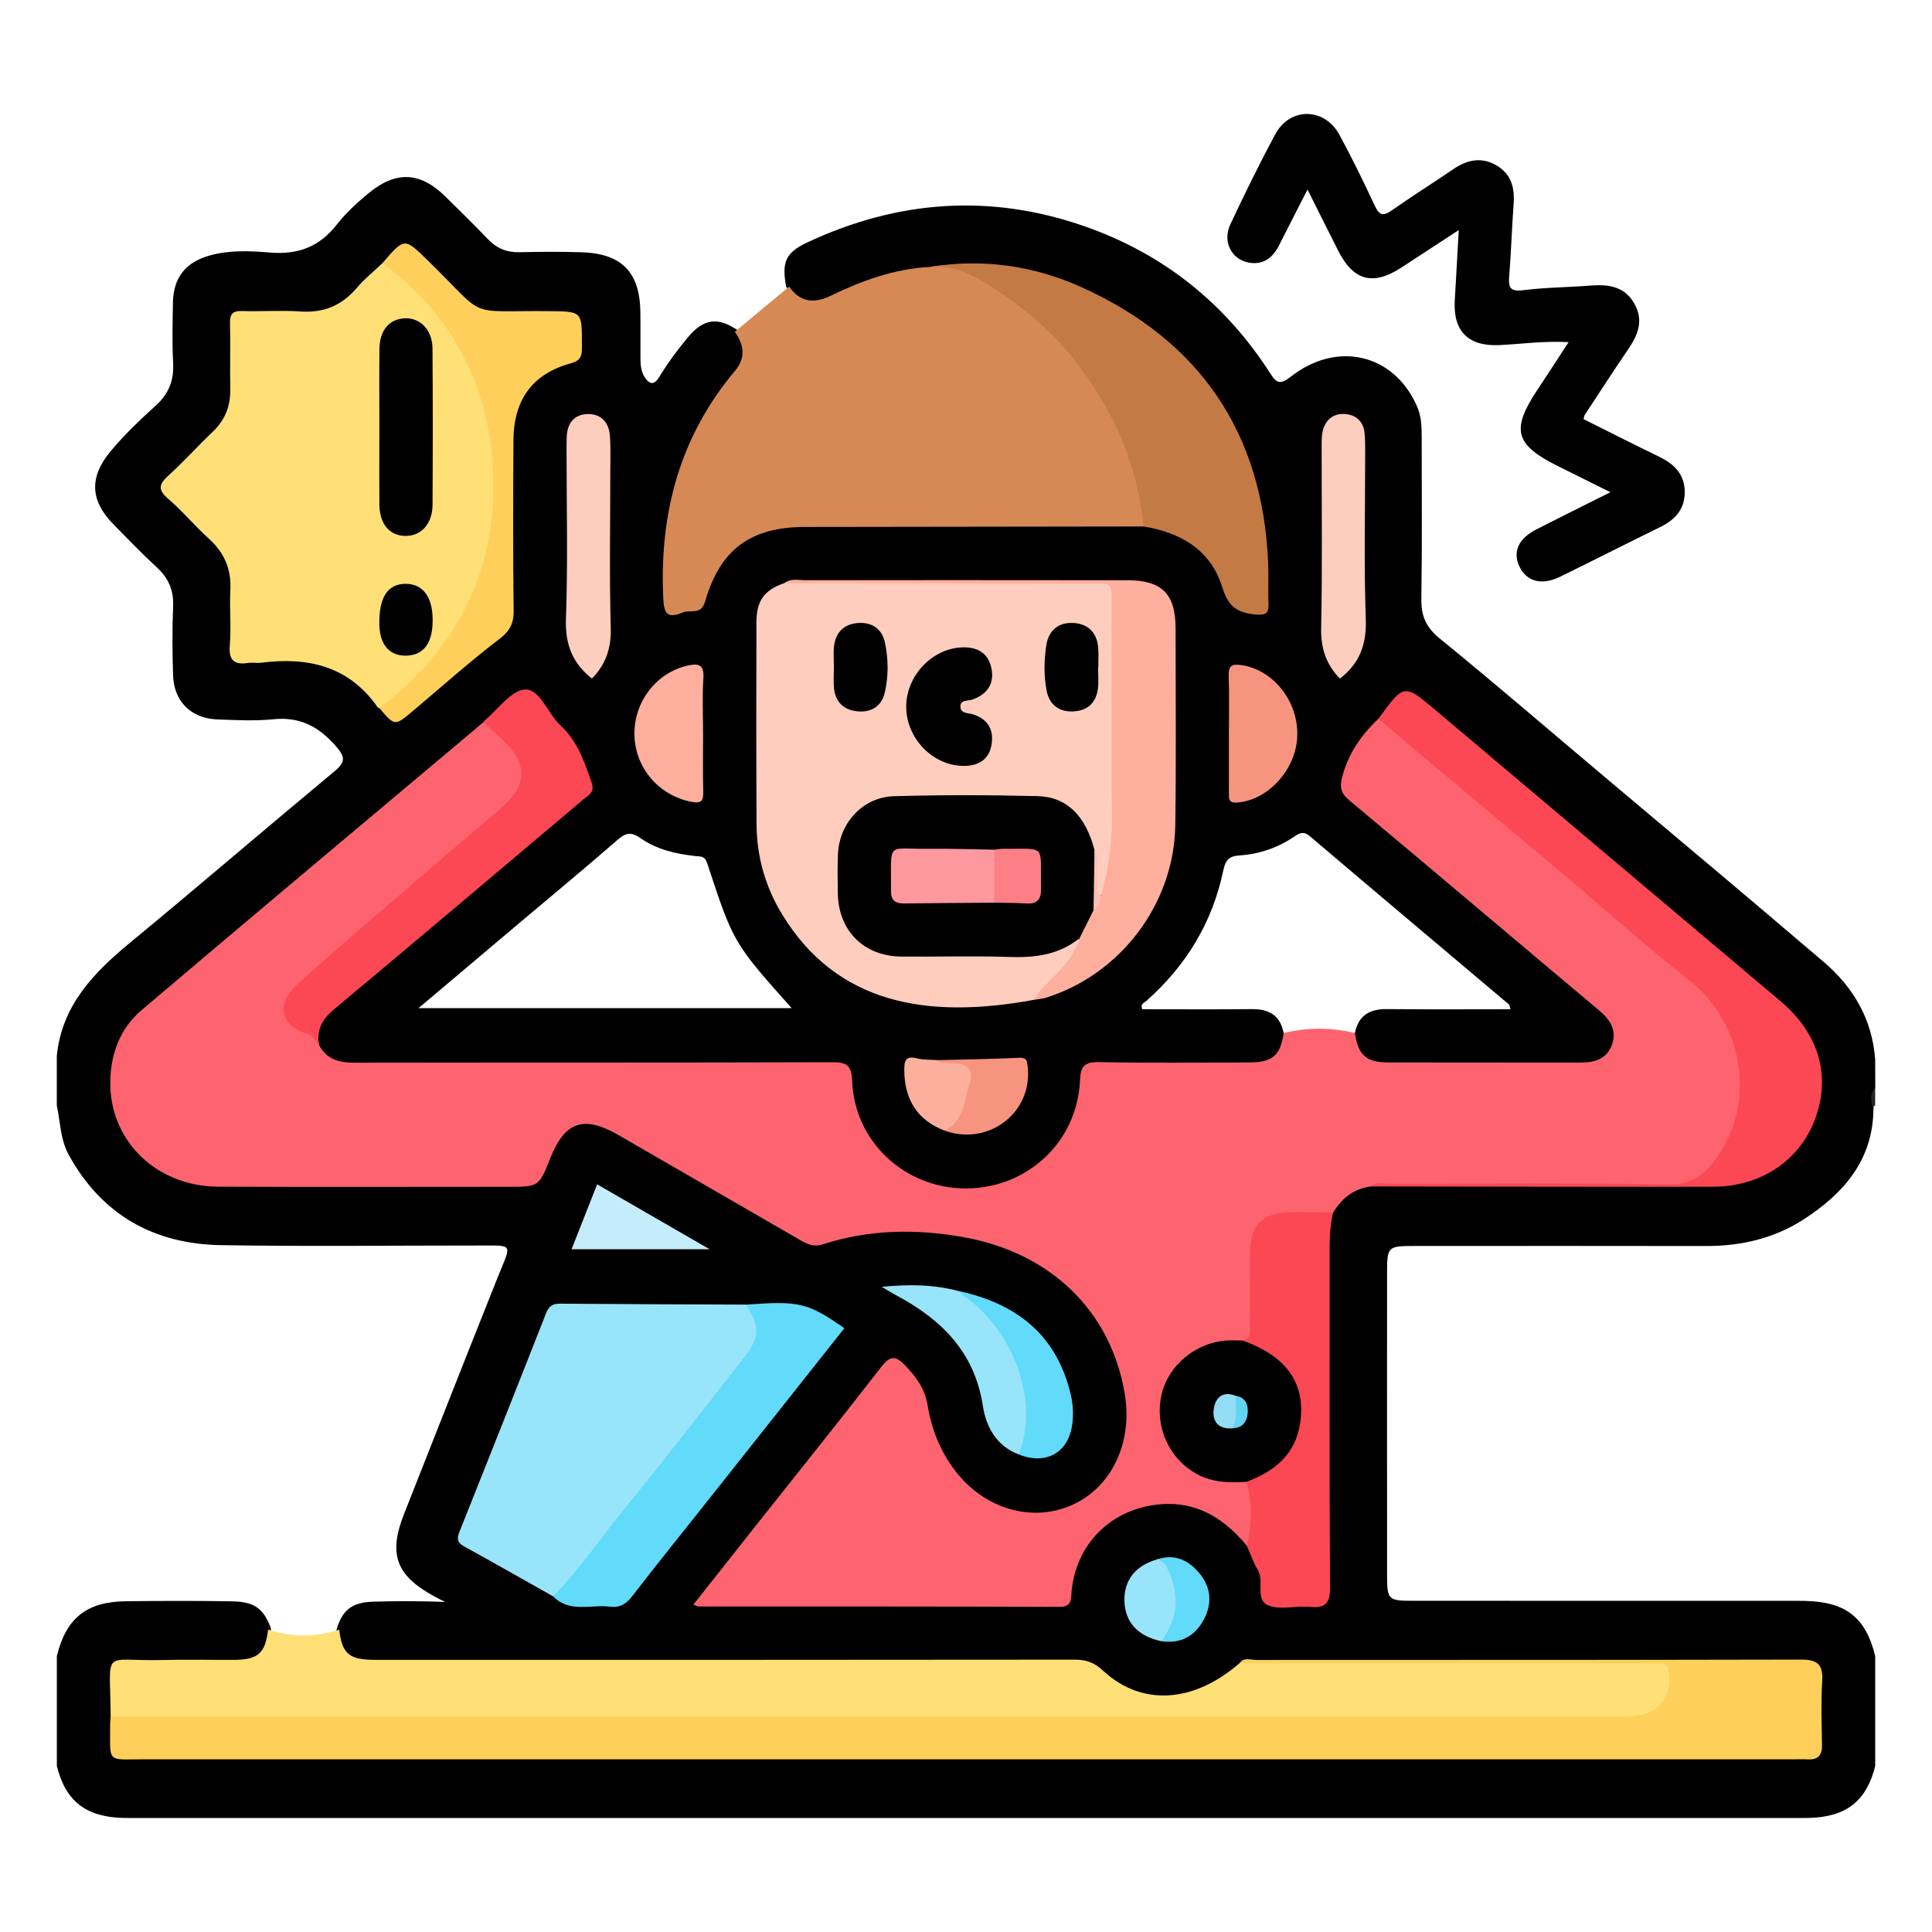 <?xml version="1.0" encoding="utf-8"?>
<!-- Generator: Adobe Illustrator 16.0.0, SVG Export Plug-In . SVG Version: 6.00 Build 0)  -->
<!DOCTYPE svg PUBLIC "-//W3C//DTD SVG 1.1//EN" "http://www.w3.org/Graphics/SVG/1.1/DTD/svg11.dtd">
<svg version="1.1" id="Layer_1" xmlns="http://www.w3.org/2000/svg" xmlns:xlink="http://www.w3.org/1999/xlink" x="0px" y="0px"
	 width="85px" height="85px" viewBox="0 0 85 85" enable-background="new 0 0 85 85" xml:space="preserve">
<g>
	<g>
		<path d="M82.5,46.609c-0.131-1.755-0.945-3.162-2.256-4.281c-3.204-2.734-6.43-5.443-9.654-8.153
			c-2.408-2.024-4.788-4.083-7.229-6.067c-0.627-0.509-0.839-1.005-0.827-1.769c0.037-2.393,0.014-4.786,0.014-7.18
			c0.001-0.444-0.025-0.876-0.211-1.296c-1.013-2.295-3.511-2.893-5.56-1.282c-0.431,0.338-0.604,0.297-0.884-0.142
			c-1.976-3.087-4.7-5.264-8.153-6.475c-4.154-1.458-8.24-1.161-12.213,0.698c-0.974,0.456-1.135,0.868-0.941,1.946
			c0.535,0.838,1.15,1.003,2.186,0.53c1.322-0.604,2.689-1.042,4.136-1.222c0.176-0.048,0.352-0.09,0.535-0.097
			c4.673-0.161,8.564,1.424,11.464,5.172c2.103,2.718,2.893,5.833,2.661,9.232c-0.015,0.227,0.017,0.533-0.31,0.535
			c-0.464,0.002-0.949,0.009-1.129-0.594c-0.581-1.942-1.953-2.933-3.911-3.198c-5.04-0.046-10.082-0.034-15.123-0.004
			c-2.049,0.012-3.446,1.079-4.189,3.028c-0.056,0.146-0.088,0.303-0.184,0.428c-0.257,0.334-0.634,0.358-0.991,0.296
			c-0.348-0.06-0.28-0.399-0.277-0.642c0.01-0.96-0.063-1.921,0.071-2.88c0.341-2.426,1.285-4.587,2.798-6.51
			c0.664-0.844,0.689-1.25,0.185-2.117c-0.896-0.632-1.541-0.566-2.234,0.265c-0.467,0.56-0.9,1.147-1.281,1.771
			c-0.223,0.366-0.435,0.303-0.638-0.021c-0.159-0.254-0.175-0.54-0.177-0.828c-0.005-0.677,0.006-1.354-0.004-2.031
			c-0.025-1.753-0.822-2.567-2.592-2.623c-0.91-0.029-1.822-0.022-2.732-0.002c-0.562,0.012-1.002-0.173-1.389-0.578
			c-0.611-0.64-1.243-1.26-1.875-1.88c-1.108-1.088-2.175-1.131-3.384-0.127c-0.501,0.417-0.989,0.863-1.386,1.371
			c-0.761,0.976-1.703,1.33-2.927,1.229c-0.873-0.072-1.77-0.117-2.641,0.123c-1.079,0.296-1.62,0.972-1.639,2.083
			c-0.015,0.885-0.039,1.772,0.008,2.655c0.04,0.761-0.186,1.344-0.757,1.864c-0.71,0.647-1.415,1.312-2.026,2.057
			c-0.904,1.104-0.856,2.127,0.115,3.127c0.636,0.653,1.268,1.312,1.938,1.928c0.517,0.475,0.76,1.006,0.73,1.718
			c-0.042,1.014-0.034,2.031-0.002,3.045c0.035,1.14,0.789,1.895,1.925,1.939c0.833,0.032,1.673,0.076,2.498-0.007
			c1.157-0.117,1.99,0.326,2.729,1.172c0.389,0.445,0.479,0.679-0.038,1.108c-3.003,2.495-5.963,5.041-8.975,7.524
			c-1.617,1.334-3.033,2.775-3.254,5.005c0,0.729,0,1.458,0,2.188c0.161,0.727,0.15,1.486,0.526,2.17
			c1.457,2.644,3.747,3.922,6.698,3.971c3.771,0.062,7.546,0.015,11.318,0.016c1.592,0,1.459-0.109,0.878,1.342
			c-1.392,3.479-2.756,6.968-4.136,10.45c-0.72,1.816-0.346,2.74,1.354,3.661c0.138,0.073,0.274,0.148,0.453,0.228
			c-1.088-0.042-2.14-0.043-3.19-0.01c-0.941,0.03-1.364,0.39-1.605,1.275c0.078,1.073,0.44,1.444,1.479,1.506
			c0.337,0.02,0.676,0.01,1.015,0.01c9.809,0.001,19.618,0.004,29.428-0.008c0.732-0.001,1.337,0.158,1.929,0.643
			c1.539,1.26,3.771,1.236,5.361,0.027c0.228-0.173,0.436-0.372,0.686-0.517c0.354-0.224,0.753-0.166,1.141-0.166
			c7.291-0.002,14.582-0.018,21.873,0.033c2.482,0.018,2.173-0.307,2.193,2.218c0.014,1.646,0.002,1.648-1.614,1.648
			c-23.854,0-47.707,0-71.562,0c-1.573,0-1.573-0.002-1.651-1.553c0.005-0.286,0.011-0.57,0.011-0.854
			c-0.003-1.475-0.002-1.474,1.511-1.476c1.242-0.002,2.485,0.021,3.727-0.01c1.178-0.028,1.568-0.437,1.596-1.606
			c-0.319-0.865-0.72-1.168-1.697-1.186c-1.562-0.027-3.123-0.022-4.686-0.004c-1.732,0.021-2.628,0.747-3.034,2.41
			c0,1.614,0,3.229,0,4.844c0.385,1.536,1.273,2.234,2.896,2.278c0.208,0.006,0.416,0.004,0.624,0.004c24.319,0,48.64,0,72.958,0
			c0.209,0,0.417,0.002,0.626-0.004c1.622-0.044,2.51-0.742,2.896-2.278c0-1.614,0-3.229,0-4.844
			c-0.416-1.701-1.297-2.39-3.105-2.425c-0.287-0.007-0.573-0.003-0.86-0.003c-5.468-0.001-10.937,0.002-16.404-0.002
			c-1.054-0.001-1.105-0.055-1.106-1.101c-0.004-4.427-0.002-8.854-0.001-13.28c0-1.211,0.017-1.229,1.212-1.229
			c4.271-0.002,8.541-0.006,12.812,0.002c1.551,0.004,3.015-0.335,4.312-1.177c1.752-1.139,3.048-2.606,3.062-4.86
			c0.039-0.308-0.084-0.629,0.081-0.925C82.5,47.442,82.5,47.026,82.5,46.609z M18.412,44.355c1.486-1.255,2.868-2.423,4.25-3.589
			c1.512-1.274,3.035-2.535,4.526-3.831c0.358-0.311,0.596-0.336,0.99-0.06c0.714,0.502,1.556,0.694,2.418,0.788
			c0.22,0.024,0.407-0.019,0.517,0.313c1.155,3.516,1.164,3.513,3.715,6.377C29.392,44.355,23.997,44.355,18.412,44.355z
			 M61.008,44.396c-0.76-0.007-1.245,0.286-1.398,1.053c-1.046,0.157-2.09,0.158-3.135,0.001c-0.146-0.772-0.637-1.061-1.395-1.053
			c-1.608,0.017-3.218,0.005-4.82,0.005c-0.111-0.236,0.091-0.289,0.19-0.378c1.742-1.55,2.899-3.452,3.372-5.739
			c0.097-0.466,0.261-0.621,0.733-0.652c0.864-0.059,1.676-0.342,2.4-0.835c0.229-0.156,0.402-0.239,0.672-0.01
			c2.912,2.476,5.838,4.935,8.758,7.402c0.03,0.026,0.03,0.088,0.069,0.212C64.622,44.402,62.814,44.415,61.008,44.396z"/>
	</g>
	<path fill-rule="evenodd" clip-rule="evenodd" fill="#252525" d="M82.5,48.641c-0.043,0.018-0.086,0.034-0.129,0.052
		c-0.046-0.292-0.113-0.586,0.129-0.833C82.5,48.12,82.5,48.38,82.5,48.641z"/>
	<path fill-rule="evenodd" clip-rule="evenodd" fill="#FD646F" d="M54.857,68.011c-1.138-1.393-2.544-2.123-4.381-1.744
		c-1.856,0.384-3.149,1.842-3.33,3.741c-0.034,0.36,0.029,0.691-0.554,0.688c-5.286-0.022-10.572-0.015-15.858-0.018
		c-0.046,0-0.091-0.031-0.228-0.081c0.945-1.197,1.872-2.372,2.801-3.544c1.827-2.306,3.672-4.598,5.472-6.923
		c0.374-0.482,0.611-0.498,1.017-0.083c0.502,0.514,0.896,1.048,1.017,1.792c0.168,1.036,0.554,2,1.196,2.85
		c1.271,1.68,3.36,2.311,5.125,1.539c1.784-0.78,2.728-2.784,2.341-4.974c-0.636-3.605-3.272-6.148-7.1-6.828
		c-2.08-0.369-4.149-0.336-6.173,0.319c-0.417,0.135-0.69-0.011-1.006-0.192c-2.655-1.538-5.312-3.073-7.97-4.606
		c-1.548-0.894-2.374-0.61-3.026,1.031c-0.492,1.237-0.492,1.237-1.865,1.237c-4.244,0-8.489,0.014-12.734-0.006
		c-2.767-0.013-4.834-2.081-4.748-4.715c0.039-1.197,0.462-2.278,1.372-3.049c5-4.244,10.029-8.454,15.049-12.674
		c0.956,0.33,1.513,1.044,1.779,1.973c0.235,0.817-0.258,1.413-0.817,1.89c-2.387,2.037-4.742,4.109-7.132,6.143
		c-0.651,0.555-1.342,1.067-1.923,1.699c-0.709,0.77-0.598,1.413,0.354,1.81c0.353,0.147,0.458,0.367,0.501,0.686
		c0.331,0.644,0.888,0.783,1.565,0.782c6.994-0.012,13.988,0.001,20.983-0.021c0.636-0.002,0.882,0.097,0.908,0.822
		c0.097,2.681,2.325,4.738,5.017,4.732c2.695-0.007,4.89-2.059,5.006-4.751c0.027-0.638,0.201-0.819,0.844-0.807
		c2.209,0.042,4.42,0.021,6.63,0.014c0.999-0.003,1.348-0.317,1.486-1.293c1.045-0.256,2.09-0.252,3.135-0.002
		c0.147,0.982,0.491,1.293,1.49,1.295c2.81,0.007,5.619-0.002,8.429,0.006c0.623,0.002,1.162-0.152,1.388-0.779
		c0.222-0.615-0.052-1.088-0.54-1.497c-3.665-3.077-7.316-6.172-10.988-9.241c-0.396-0.33-0.466-0.578-0.326-1.094
		c0.277-1.024,0.844-1.814,1.585-2.52c0.559-0.003,0.868,0.431,1.231,0.738c3.535,2.988,7.094,5.951,10.611,8.96
		c1.196,1.023,2.56,1.878,3.412,3.283c1.286,2.118,1.107,4.887-0.478,6.788c-0.447,0.536-0.948,0.787-1.678,0.782
		c-4.188-0.032-8.379-0.018-12.568-0.014c-0.283,0.001-0.571-0.046-0.852,0.043c-0.763,0.09-1.291,0.518-1.675,1.154
		c-0.475,0.303-1.007,0.191-1.519,0.208c-1.492,0.047-1.892,0.441-1.899,1.912c-0.004,0.882,0.011,1.764-0.007,2.646
		c-0.007,0.356,0.027,0.744-0.367,0.958c-0.372,0.134-0.769,0.075-1.151,0.147c-1.592,0.305-2.472,1.435-2.402,3.11
		c0.057,1.399,1.176,2.511,2.664,2.649c0.355,0.033,0.732-0.042,1.05,0.201c0.393,0.829,0.215,1.691,0.14,2.545
		C55.146,67.876,55.054,68.021,54.857,68.011z"/>
	<path fill-rule="evenodd" clip-rule="evenodd" fill="#D78955" d="M32.33,14.598c0.796-0.664,1.592-1.327,2.389-1.99
		c0.483,0.698,1.101,0.756,1.824,0.406c1.379-0.667,2.803-1.187,4.354-1.268c0.852-0.17,1.639-0.021,2.388,0.425
		c3.882,2.31,6.26,5.676,7.134,10.106c0.061,0.305,0.144,0.616-0.106,0.886c-4.965,0.007-9.931,0.013-14.896,0.02
		c-2.378,0.004-3.729,0.976-4.392,3.271c-0.183,0.634-0.641,0.351-0.976,0.491c-0.771,0.321-0.844-0.028-0.872-0.716
		c-0.157-3.704,0.749-7.049,3.166-9.922C32.823,15.735,32.732,15.164,32.33,14.598z"/>
	<path fill-rule="evenodd" clip-rule="evenodd" fill="#FEE077" d="M11.794,71.698c1.043,0.338,2.086,0.338,3.129,0.001
		c0.129,1.07,0.435,1.328,1.595,1.328c10.258,0.001,20.515,0.003,30.772-0.009c0.497,0,0.854,0.124,1.231,0.476
		c1.701,1.585,3.985,1.442,6.017-0.324c0.219-0.127,0.459-0.071,0.688-0.071c5.828-0.003,11.657-0.003,17.486-0.002
		c0.86,0,1.086,0.286,0.912,1.146c-0.16,0.79-0.704,1.316-1.528,1.472c-0.387,0.072-0.778,0.057-1.168,0.057
		c-21.546,0.001-43.092,0.001-64.638-0.005c-0.481,0-0.998,0.116-1.422-0.252c-0.018-3.075-0.438-2.411,2.292-2.481
		c1.039-0.027,2.08-0.002,3.12-0.006C11.355,73.022,11.671,72.742,11.794,71.698z"/>
	<path fill-rule="evenodd" clip-rule="evenodd" fill="#FECDBE" d="M45.48,43.99c-4.769,0.878-8.67,0.138-11.05-3.729
		c-0.748-1.216-1.137-2.558-1.145-3.989c-0.016-2.961-0.013-5.923-0.006-8.885c0.002-0.967,0.345-1.427,1.228-1.734
		c0.198-0.094,0.41-0.057,0.615-0.057c4.366-0.002,8.731-0.002,13.098-0.001c0.805,0,0.919,0.076,0.924,0.871
		c0.024,3.56,0.047,7.121-0.015,10.68c-0.013,0.767-0.107,1.561-0.591,2.225c-0.55,0.16-0.414-0.304-0.454-0.543
		c-0.073-0.449,0.04-0.919-0.121-1.363c-0.565-1.739-1.185-2.193-3.013-2.195c-1.741-0.002-3.482-0.011-5.224,0.003
		c-1.668,0.014-2.604,0.953-2.628,2.61c-0.007,0.52-0.021,1.041,0.008,1.559c0.077,1.329,1.001,2.333,2.328,2.383
		c2.051,0.077,4.105,0.039,6.158,0.014c0.655-0.008,1.146-0.472,1.755-0.601c0.435,0.185,0.182,0.461,0.06,0.675
		C46.932,42.756,46.276,43.44,45.48,43.99z"/>
	<path fill-rule="evenodd" clip-rule="evenodd" fill="#FED05B" d="M4.869,75.514c22.223,0.001,44.445,0.002,66.668,0.001
		c1.295,0,1.958-0.652,1.909-1.812c-0.018-0.411-0.171-0.564-0.563-0.532c-0.181,0.015-0.364,0.002-0.546,0.002
		c-5.934-0.001-11.866-0.002-17.799-0.002c0.192-0.275,0.479-0.14,0.715-0.14c7.991-0.007,15.983,0.004,23.975-0.016
		c0.709-0.002,0.986,0.193,0.942,0.93c-0.056,0.934-0.026,1.873-0.009,2.811c0.01,0.464-0.171,0.681-0.642,0.649
		c-0.208-0.014-0.417-0.002-0.625-0.002c-24.183,0-48.366,0.001-72.549-0.001C4.67,77.4,4.854,77.6,4.845,75.902
		C4.844,75.773,4.861,75.644,4.869,75.514z"/>
	<path fill-rule="evenodd" clip-rule="evenodd" fill="#FEE077" d="M16.691,31.154c-0.024-0.01-0.059-0.012-0.071-0.03
		c-1.266-1.822-3.07-2.231-5.136-1.966c-0.18,0.023-0.368-0.02-0.546,0.007c-0.622,0.097-0.885-0.093-0.827-0.781
		c0.067-0.801-0.018-1.614,0.024-2.418c0.048-0.929-0.269-1.659-0.958-2.279c-0.618-0.556-1.152-1.207-1.784-1.747
		C6.916,21.53,7.01,21.284,7.42,20.912c0.674-0.612,1.285-1.292,1.944-1.921c0.544-0.52,0.783-1.137,0.768-1.885
		c-0.02-0.962,0.012-1.926-0.013-2.889c-0.01-0.409,0.125-0.546,0.534-0.533c0.858,0.026,1.721-0.039,2.576,0.02
		c1.021,0.069,1.816-0.269,2.474-1.045c0.333-0.394,0.744-0.721,1.12-1.078c0.518-0.072,0.816,0.314,1.116,0.603
		c2.048,1.965,3.363,4.331,3.815,7.153c0.626,3.901-0.512,7.291-3.02,10.261C18.18,30.255,17.616,30.958,16.691,31.154z"/>
	<path fill-rule="evenodd" clip-rule="evenodd" fill="#98E5FB" d="M24.335,70.233c-1.308-0.736-2.611-1.479-3.926-2.203
		c-0.301-0.165-0.309-0.351-0.196-0.633c1.275-3.199,2.548-6.398,3.805-9.604c0.124-0.318,0.277-0.439,0.619-0.437
		c2.726,0.023,5.451,0.029,8.177,0.041c0.731,0.568,0.844,1.248,0.303,2.111c-0.484,0.772-1.104,1.445-1.67,2.159
		c-2.051,2.588-4.099,5.179-6.155,7.762C25.039,69.747,24.896,70.26,24.335,70.233z"/>
	<path fill-rule="evenodd" clip-rule="evenodd" fill="#FC4755" d="M60.326,52.199c0.251-0.208,0.55-0.115,0.826-0.115
		c4.106-0.007,8.215-0.035,12.32,0.021c0.846,0.012,1.372-0.316,1.848-0.901c1.999-2.458,1.489-6.135-1.019-8.093
		c-1.854-1.449-3.6-3.034-5.4-4.55c-2.156-1.815-4.32-3.622-6.479-5.434c-0.595-0.499-1.184-1.005-1.775-1.507
		c1.131-1.555,1.124-1.546,2.549-0.343c5.045,4.26,10.097,8.512,15.141,12.772c1.681,1.42,2.219,3.263,1.53,5.154
		c-0.669,1.837-2.379,3.005-4.486,3.008C70.361,52.219,65.344,52.205,60.326,52.199z"/>
	<path fill-rule="evenodd" clip-rule="evenodd" fill="#C47A44" d="M50.312,23.163c-0.272-2.794-1.376-5.234-3.117-7.415
		c-0.983-1.231-2.165-2.217-3.479-3.072c-0.865-0.563-1.742-1.033-2.818-0.93c2.324-0.386,4.584-0.062,6.699,0.896
		c5.199,2.351,7.961,6.406,8.198,12.135c0.023,0.572-0.014,1.146,0.012,1.718c0.02,0.455-0.051,0.592-0.598,0.538
		c-0.83-0.083-1.186-0.391-1.442-1.218C53.26,24.188,51.939,23.429,50.312,23.163z"/>
	<path fill-rule="evenodd" clip-rule="evenodd" fill="#FEAF9D" d="M48.436,39.419c0.329-1.15,0.499-2.313,0.484-3.52
		c-0.036-3.014-0.008-6.028-0.013-9.042c-0.003-1.333,0.124-1.183-1.149-1.185c-4.416-0.01-8.833-0.013-13.25-0.018
		c0.275-0.215,0.6-0.129,0.901-0.129c4.731-0.004,9.462-0.001,14.192,0.003c1.522,0.002,2.12,0.602,2.12,2.125
		c0.001,2.885,0.029,5.771-0.013,8.655c-0.052,3.458-2.408,6.56-5.695,7.589c-0.171,0.054-0.355,0.062-0.533,0.093
		c0.516-0.811,1.389-1.33,1.809-2.222c0.076-0.161,0.219-0.291,0.205-0.49c-0.166-0.545,0.298-0.866,0.46-1.295
		C48.116,39.797,48.236,39.574,48.436,39.419z"/>
	<path fill-rule="evenodd" clip-rule="evenodd" fill="#FC4755" d="M54.661,58.976c0.408-0.074,0.333-0.396,0.334-0.67
		c0.004-1.059,0.001-2.117,0.002-3.176c0.002-1.212,0.499-1.745,1.718-1.793c0.645-0.026,1.291,0.009,1.937,0.017
		c-0.128,0.535-0.156,1.079-0.155,1.628c0.004,4.946-0.015,9.893,0.021,14.839c0.005,0.741-0.223,0.939-0.913,0.875
		c-0.594-0.057-1.255,0.142-1.78-0.056c-0.643-0.242-0.181-1.069-0.488-1.57c-0.201-0.327-0.322-0.704-0.479-1.059
		c0.221-0.94,0.253-1.879-0.023-2.815c0.008-0.352,0.327-0.363,0.538-0.476c1.18-0.629,1.729-1.588,1.617-2.934
		c-0.1-1.191-0.763-1.941-1.808-2.418C54.981,59.275,54.702,59.282,54.661,58.976z"/>
	<path fill-rule="evenodd" clip-rule="evenodd" fill="#62DAFA" d="M24.335,70.233c1.178-1.201,2.112-2.602,3.173-3.898
		c1.767-2.158,3.467-4.37,5.191-6.563c0.743-0.945,0.759-1.379,0.114-2.374c2.377-0.169,2.708-0.091,4.336,1.037
		c-1.968,2.484-3.934,4.967-5.9,7.448c-1.146,1.444-2.304,2.88-3.431,4.338c-0.265,0.343-0.538,0.521-0.973,0.466
		C26.001,70.579,25.065,70.977,24.335,70.233z"/>
	<path fill-rule="evenodd" clip-rule="evenodd" fill="#FED05B" d="M16.691,31.154c3.511-2.655,5.238-6.216,4.992-10.579
		c-0.209-3.691-1.809-6.77-4.86-8.994c0.978-1.138,0.968-1.128,2.007-0.113c2.672,2.611,1.574,2.184,5.327,2.221
		c1.454,0.014,1.449,0.002,1.444,1.493c-0.001,0.372,0.031,0.662-0.479,0.8c-1.683,0.455-2.52,1.595-2.531,3.377
		c-0.017,2.498-0.021,4.996,0.007,7.494c0.007,0.567-0.154,0.899-0.63,1.262c-1.322,1.008-2.563,2.124-3.838,3.194
		C17.369,31.948,17.367,31.946,16.691,31.154z"/>
	<path fill-rule="evenodd" clip-rule="evenodd" fill="#FC4755" d="M14.035,45.972c-0.164-0.172-0.215-0.393-0.529-0.488
		c-1.144-0.349-1.365-1.301-0.475-2.123c1.331-1.231,2.718-2.402,4.09-3.589c1.332-1.151,2.675-2.291,4.011-3.437
		c0.413-0.354,0.847-0.69,1.225-1.078c0.758-0.776,0.769-1.623,0.042-2.409c-0.352-0.38-0.749-0.718-1.126-1.075
		c0.013-0.023,0.021-0.052,0.04-0.067c0.6-0.493,1.196-1.362,1.805-1.371c0.637-0.01,0.994,1.077,1.559,1.6
		c0.74,0.686,1.031,1.582,1.351,2.49c0.156,0.447-0.141,0.559-0.359,0.743c-3.657,3.089-7.312,6.181-10.987,9.25
		C14.165,44.848,13.922,45.317,14.035,45.972z"/>
	<path fill-rule="evenodd" clip-rule="evenodd" fill="#FDCDBE" d="M26.044,29.854c-0.854-0.668-1.185-1.501-1.145-2.624
		c0.088-2.469,0.027-4.944,0.027-7.417c0-0.208-0.002-0.417,0.009-0.625c0.028-0.58,0.343-0.957,0.911-0.972
		c0.612-0.016,0.954,0.385,0.991,0.984c0.036,0.57,0.013,1.145,0.013,1.717c0,2.238-0.041,4.478,0.021,6.714
		C26.896,28.532,26.643,29.242,26.044,29.854z"/>
	<path fill-rule="evenodd" clip-rule="evenodd" fill="#FDCDBE" d="M58.95,29.855c-0.6-0.613-0.844-1.325-0.825-2.223
		c0.056-2.654,0.019-5.311,0.022-7.966c0-0.258-0.005-0.528,0.065-0.771c0.131-0.447,0.474-0.708,0.934-0.682
		c0.483,0.028,0.832,0.301,0.888,0.821c0.033,0.31,0.028,0.624,0.028,0.936c0.002,2.421-0.059,4.845,0.027,7.263
		C60.131,28.351,59.817,29.19,58.95,29.855z"/>
	<path fill-rule="evenodd" clip-rule="evenodd" fill="#98E5FB" d="M44.822,63.989c-0.991-0.373-1.441-1.224-1.583-2.147
		c-0.364-2.375-1.839-3.807-3.829-4.865c-0.152-0.081-0.299-0.174-0.619-0.361c1.276-0.125,2.342-0.094,3.396,0.188
		c2.114,0.83,3.372,3.992,3.142,5.924C45.275,63.179,45.252,63.674,44.822,63.989z"/>
	<path fill-rule="evenodd" clip-rule="evenodd" fill="#FEAF9D" d="M30.933,32.333c0,0.83-0.014,1.66,0.007,2.489
		c0.01,0.396-0.065,0.542-0.519,0.455c-1.428-0.275-2.479-1.483-2.508-2.949c-0.028-1.435,0.948-2.714,2.304-3.037
		c0.482-0.114,0.772-0.086,0.729,0.554C30.892,30.672,30.934,31.504,30.933,32.333z"/>
	<path fill-rule="evenodd" clip-rule="evenodd" fill="#F7947F" d="M54.067,32.237c0-0.832,0.021-1.665-0.01-2.497
		c-0.015-0.421,0.113-0.539,0.531-0.483c1.416,0.19,2.54,1.587,2.487,3.129c-0.051,1.478-1.301,2.833-2.653,2.923
		c-0.384,0.025-0.355-0.181-0.355-0.42C54.066,34.006,54.067,33.122,54.067,32.237z"/>
	<path fill-rule="evenodd" clip-rule="evenodd" fill="#62DAFA" d="M44.822,63.989c1.013-2.629-0.52-5.743-2.483-7.013
		c-0.062-0.04-0.103-0.115-0.151-0.174c2.549,0.555,4.322,1.942,4.928,4.587c0.1,0.438,0.118,0.882,0.053,1.319
		C46.983,63.934,45.996,64.464,44.822,63.989z"/>
	<path fill-rule="evenodd" clip-rule="evenodd" fill="#C5ECFA" d="M25.145,54.962c0.376-0.954,0.735-1.863,1.127-2.856
		c1.619,0.935,3.193,1.842,4.949,2.856C29.091,54.962,27.168,54.962,25.145,54.962z"/>
	<path fill-rule="evenodd" clip-rule="evenodd" fill="#F6947F" d="M41.257,46.641c1.194-0.031,2.39-0.046,3.584-0.104
		c0.304-0.015,0.336,0.099,0.367,0.339c0.271,2.032-1.686,3.571-3.654,2.867c0.317-0.562,0.669-1.104,0.812-1.751
		c0.167-0.756,0.095-0.884-0.651-1.041C41.524,46.91,41.279,46.937,41.257,46.641z"/>
	<path fill-rule="evenodd" clip-rule="evenodd" fill="#FDAF9D" d="M41.257,46.641c0.144,0.148,0.33,0.118,0.509,0.125
		c0.905,0.032,1.103,0.234,0.843,1.105c-0.205,0.687-0.262,1.499-1.055,1.871c-1.187-0.458-1.768-1.362-1.769-2.676
		c0-0.422,0.072-0.625,0.554-0.503C40.633,46.638,40.95,46.618,41.257,46.641z"/>
	<path fill-rule="evenodd" clip-rule="evenodd" fill="#98E4FA" d="M51.099,72.208c-1.036-0.222-1.598-0.829-1.628-1.761
		c-0.03-0.915,0.479-1.567,1.433-1.839c0.159-0.061,0.304-0.04,0.434,0.072C52.226,69.449,52.085,71.529,51.099,72.208z"/>
	<path fill-rule="evenodd" clip-rule="evenodd" fill="#61D9F8" d="M51.099,72.208c0.695-0.963,0.824-1.985,0.322-3.072
		c-0.11-0.237-0.211-0.483-0.518-0.527c0.808-0.275,1.428,0.055,1.907,0.659s0.517,1.306,0.157,1.979
		C52.578,71.978,51.95,72.332,51.099,72.208z"/>
	<path fill-rule="evenodd" clip-rule="evenodd" d="M69.012,15.053c-1.103-0.061-2.076,0.085-3.054,0.13
		c-1.369,0.063-2.036-0.623-1.953-1.976c0.06-0.986,0.111-1.972,0.174-3.085c-0.887,0.58-1.703,1.114-2.52,1.647
		c-1.248,0.814-2.111,0.588-2.778-0.729c-0.434-0.856-0.861-1.715-1.356-2.702c-0.446,0.875-0.854,1.667-1.256,2.463
		c-0.272,0.542-0.688,0.859-1.311,0.755c-0.774-0.129-1.186-0.922-0.827-1.687C54.758,8.53,55.41,7.201,56.112,5.9
		c0.646-1.195,2.163-1.175,2.815,0.027c0.558,1.026,1.069,2.077,1.564,3.134c0.196,0.42,0.369,0.457,0.74,0.196
		c0.893-0.626,1.817-1.208,2.72-1.821c0.582-0.395,1.187-0.537,1.83-0.192c0.683,0.366,0.868,0.978,0.813,1.714
		c-0.077,1.063-0.11,2.131-0.195,3.194c-0.038,0.48,0.025,0.689,0.604,0.616c0.979-0.123,1.973-0.126,2.958-0.203
		c0.797-0.062,1.519,0.024,1.953,0.809c0.415,0.748,0.137,1.388-0.3,2.023c-0.647,0.942-1.265,1.905-1.892,2.86
		c-0.026,0.041-0.028,0.098-0.052,0.183c1.107,0.552,2.216,1.117,3.335,1.659c0.657,0.318,1.112,0.771,1.117,1.542
		c0.005,0.771-0.433,1.233-1.095,1.556c-1.468,0.717-2.923,1.46-4.391,2.178c-0.807,0.395-1.476,0.212-1.789-0.454
		c-0.302-0.64-0.044-1.225,0.742-1.627c1.039-0.532,2.086-1.048,3.262-1.638c-0.828-0.412-1.573-0.783-2.318-1.154
		c-1.876-0.935-2.056-1.59-0.913-3.323C68.073,16.497,68.518,15.81,69.012,15.053z"/>
	<path fill-rule="evenodd" clip-rule="evenodd" d="M54.661,58.976c1.936,0.682,2.795,1.888,2.544,3.617
		c-0.201,1.393-1.13,2.145-2.371,2.603c-0.755,0.046-1.496,0.033-2.188-0.35c-1.232-0.683-1.863-2.108-1.538-3.509
		c0.295-1.27,1.502-2.271,2.854-2.36C54.194,58.961,54.429,58.975,54.661,58.976z"/>
	<path fill-rule="evenodd" clip-rule="evenodd" d="M48.112,40.044c-0.206,0.411-0.412,0.823-0.618,1.234
		c-0.902,0.73-1.945,0.862-3.071,0.825c-1.584-0.054-3.172-0.004-4.758-0.017c-1.66-0.014-2.777-1.132-2.805-2.789
		c-0.01-0.572-0.017-1.145,0.007-1.716c0.056-1.371,1.094-2.512,2.46-2.551c2.104-0.06,4.212-0.056,6.316-0.004
		c1.3,0.032,2.111,0.864,2.51,2.366C48.197,38.278,48.294,39.163,48.112,40.044z"/>
	<path fill-rule="evenodd" clip-rule="evenodd" d="M39.87,31.076c0.009-1.369,1.166-2.57,2.498-2.595
		c0.651-0.012,1.115,0.259,1.249,0.918c0.142,0.693-0.186,1.146-0.836,1.379c-0.202,0.073-0.539-0.006-0.527,0.321
		c0.011,0.303,0.338,0.261,0.549,0.328c0.646,0.204,0.922,0.658,0.825,1.307c-0.101,0.673-0.562,0.96-1.213,0.963
		C41.046,33.703,39.86,32.478,39.87,31.076z"/>
	<path fill-rule="evenodd" clip-rule="evenodd" fill="#020101" d="M36.688,29.353c0.001-0.311-0.029-0.625,0.007-0.931
		c0.073-0.63,0.472-0.979,1.083-1.015c0.579-0.033,1.021,0.26,1.149,0.837c0.163,0.736,0.168,1.499-0.002,2.233
		c-0.143,0.614-0.616,0.885-1.233,0.816c-0.583-0.065-0.938-0.418-0.998-1.01C36.661,29.977,36.688,29.664,36.688,29.353z"/>
	<path fill-rule="evenodd" clip-rule="evenodd" fill="#020101" d="M48.311,29.363c0,0.311,0.031,0.625-0.007,0.931
		c-0.076,0.625-0.459,0.977-1.084,1.005c-0.628,0.029-1.051-0.294-1.172-0.907c-0.13-0.663-0.114-1.346-0.014-2.01
		c0.098-0.649,0.542-1.014,1.198-0.974c0.648,0.04,1.035,0.433,1.085,1.1c0.021,0.284,0.004,0.57,0.004,0.854
		C48.317,29.363,48.313,29.363,48.311,29.363z"/>
	<path fill-rule="evenodd" clip-rule="evenodd" fill="#FAC2B3" d="M48.112,40.044c0.014-0.884,0.027-1.768,0.041-2.651
		c0.26,0.381,0.075,0.811,0.131,1.214c0.037,0.273-0.101,0.579,0.151,0.812C48.409,39.669,48.334,39.895,48.112,40.044z"/>
	<path fill-rule="evenodd" clip-rule="evenodd" fill="#010000" d="M16.691,18.698c0-1.119-0.01-2.238,0.003-3.357
		c0.009-0.808,0.439-1.308,1.112-1.337c0.683-0.03,1.216,0.512,1.222,1.327c0.017,2.291,0.015,4.581,0.002,6.872
		c-0.005,0.837-0.487,1.372-1.176,1.375c-0.701,0.004-1.152-0.512-1.161-1.365C16.683,21.041,16.691,19.87,16.691,18.698z"/>
	<path fill-rule="evenodd" clip-rule="evenodd" fill="#020101" d="M19.035,27.276c0,1-0.371,1.524-1.11,1.567
		c-0.758,0.044-1.211-0.448-1.234-1.339c-0.031-1.211,0.359-1.821,1.162-1.818C18.608,25.689,19.035,26.263,19.035,27.276z"/>
	<path fill-rule="evenodd" clip-rule="evenodd" fill="#92DDF3" d="M54.222,62.841c-0.601,0.045-0.896-0.286-0.824-0.834
		c0.068-0.524,0.397-0.824,0.984-0.593C54.662,61.927,54.749,62.418,54.222,62.841z"/>
	<path fill-rule="evenodd" clip-rule="evenodd" fill="#61D5F3" d="M54.222,62.841c0.269-0.451,0.106-0.951,0.16-1.427
		c0.423,0.069,0.536,0.386,0.513,0.737C54.868,62.542,54.669,62.828,54.222,62.841z"/>
	<path fill-rule="evenodd" clip-rule="evenodd" fill="#FD989F" d="M43.747,39.715c-1.322,0.01-2.646,0.016-3.969,0.033
		c-0.382,0.005-0.581-0.135-0.577-0.542c0.019-2.247-0.247-1.837,1.672-1.862c0.959-0.013,1.918,0.024,2.876,0.039
		C44.12,38.161,44.127,38.938,43.747,39.715z"/>
	<path fill-rule="evenodd" clip-rule="evenodd" fill="#FC7F86" d="M43.747,39.715c0.001-0.777,0.002-1.555,0.002-2.332
		c0.129-0.014,0.257-0.042,0.385-0.04c1.931,0.02,1.628-0.244,1.67,1.708c0.011,0.484-0.138,0.734-0.661,0.698
		C44.679,39.718,44.213,39.726,43.747,39.715z"/>
</g>
</svg>
